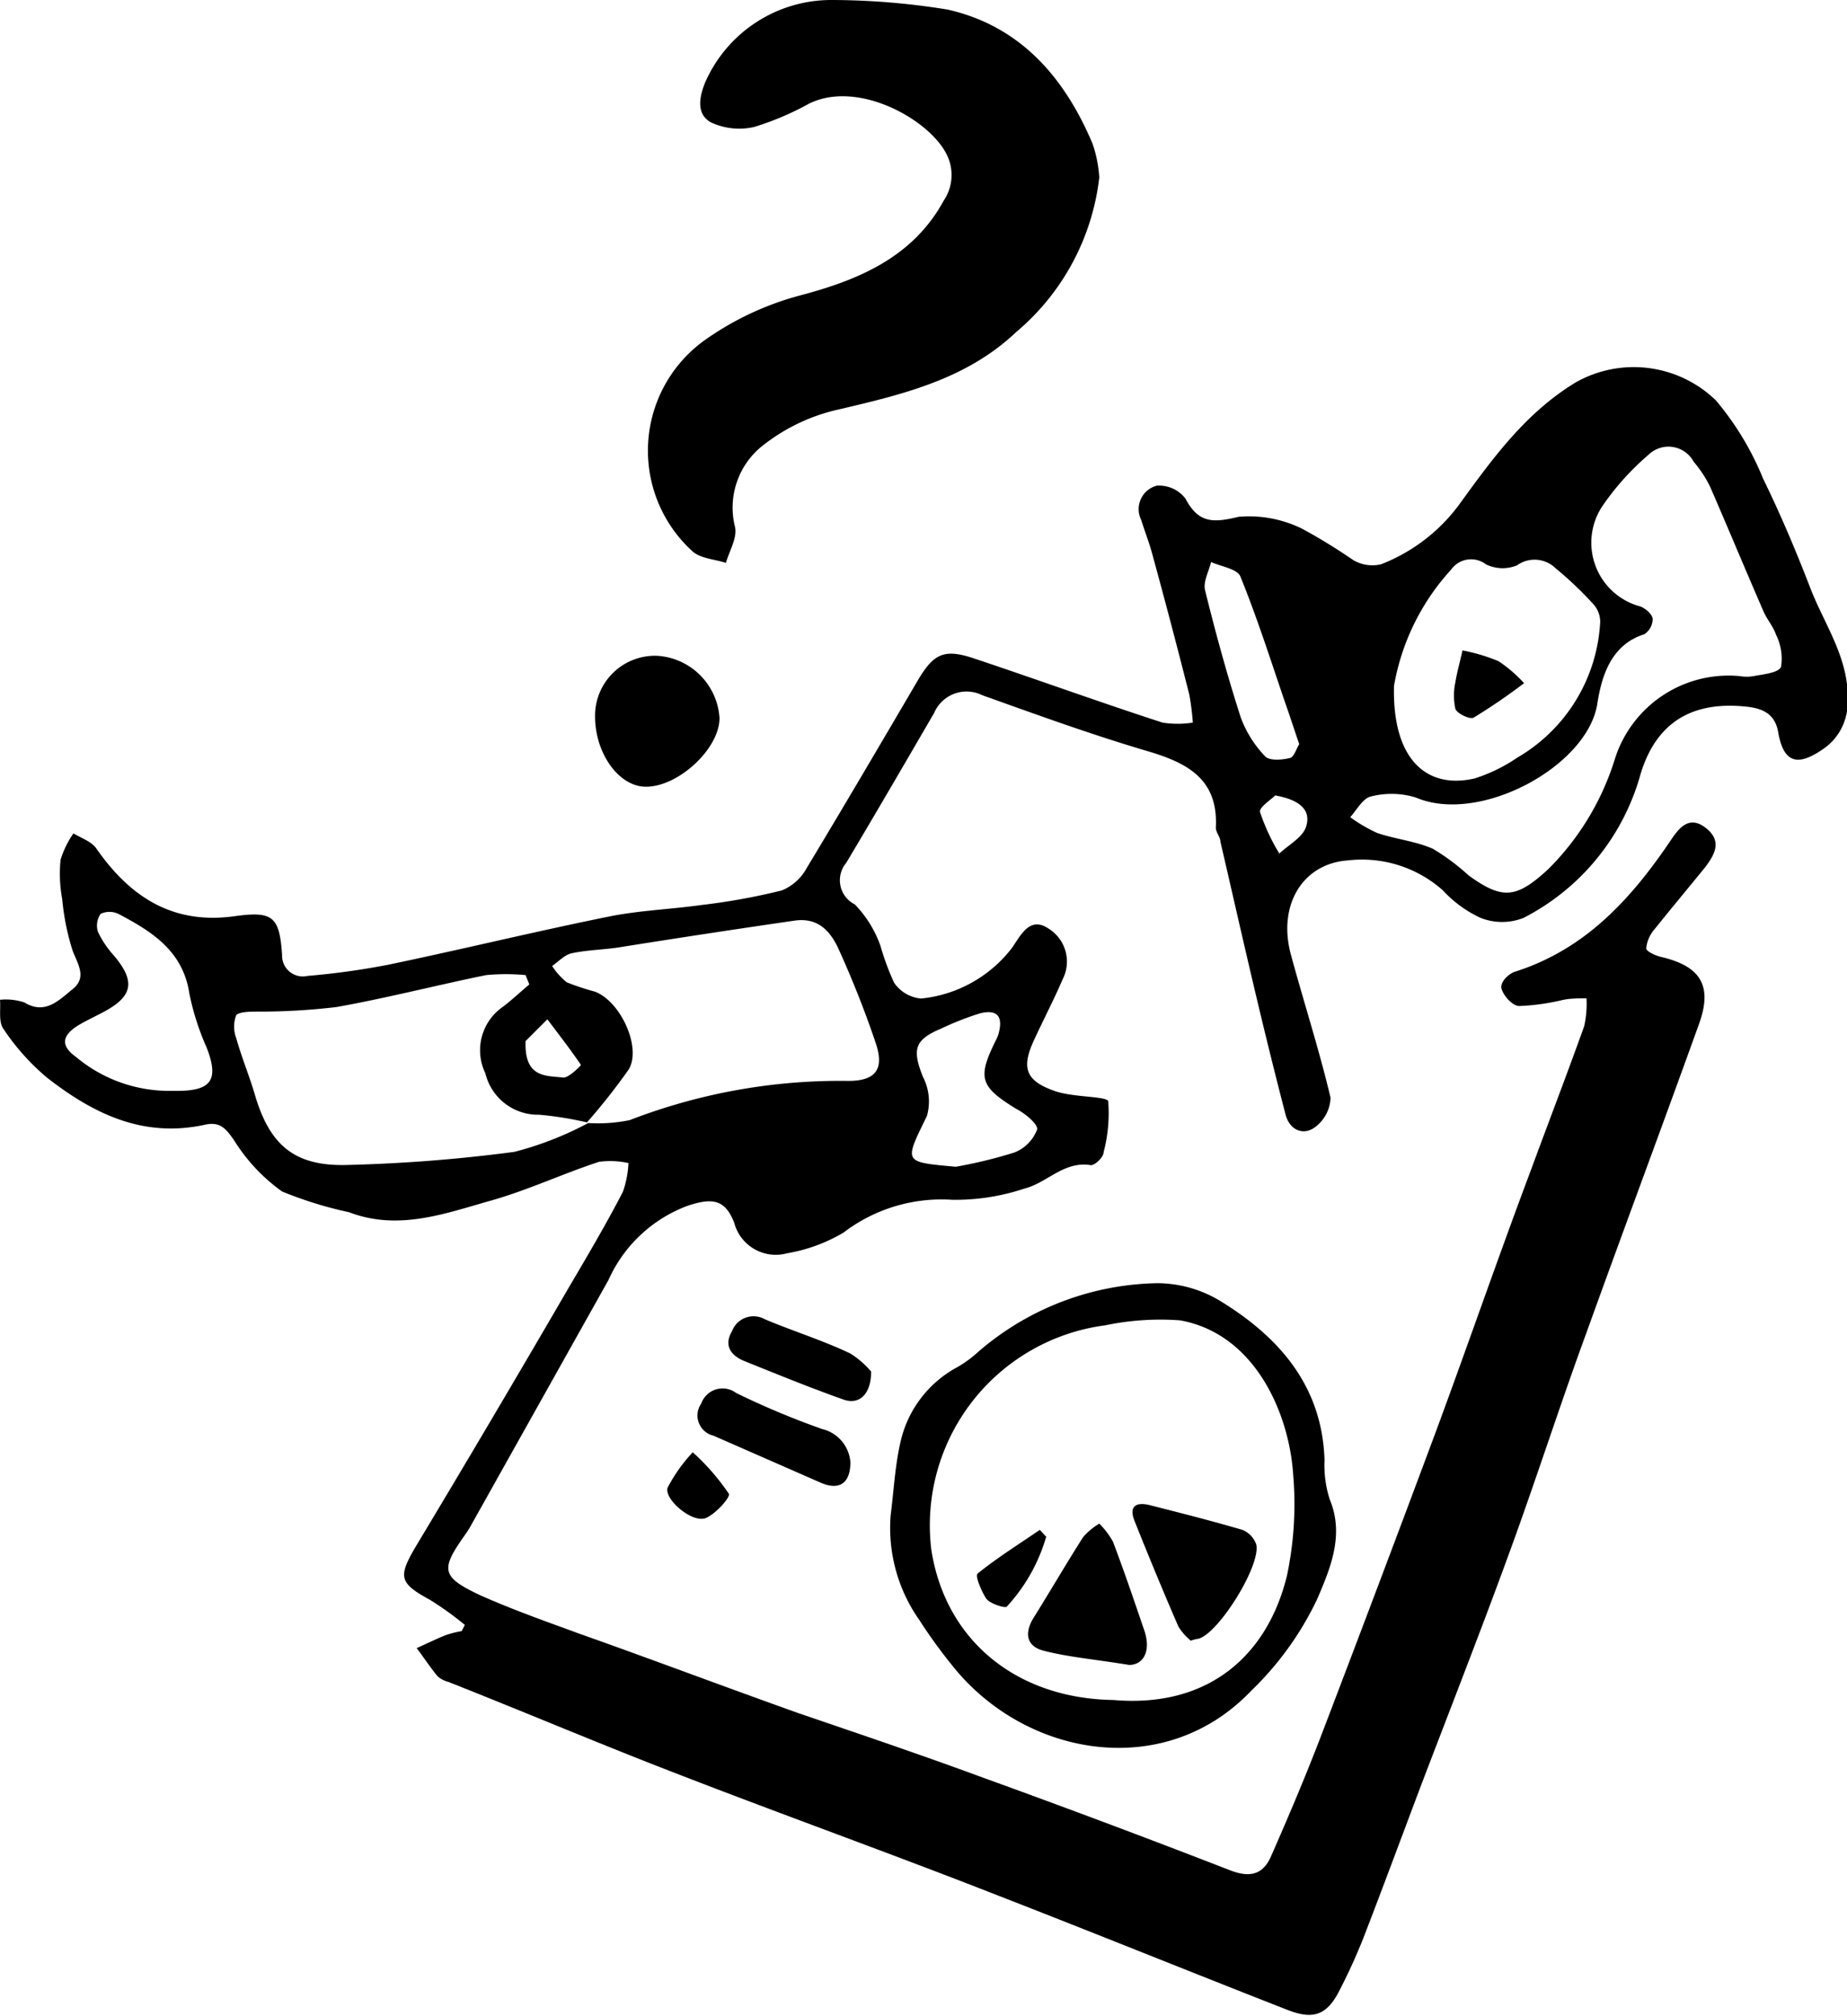 <svg xmlns="http://www.w3.org/2000/svg" id="Layer_1" data-name="Layer 1" viewBox="0 0 89.05 97.16"><title>AsimovMarketingIcon-bt-omar bahaa</title><path d="M22.41,78.32a15.52,15.52,0,0,0-1.7-1.22C19.25,76.31,19.2,76,20,74.62c2.51-4.18,5-8.39,7.44-12.59.89-1.51,1.77-3,2.59-4.58a4.83,4.83,0,0,0,.27-1.39A4.07,4.07,0,0,0,28.88,56c-1.74.57-3.42,1.36-5.18,1.86-2.24.63-4.48,1.48-6.87.57a19,19,0,0,1-3.23-1,8.64,8.64,0,0,1-2.31-2.46c-.39-.56-.67-.92-1.4-.76-3,.66-5.41-.54-7.64-2.28A11.14,11.14,0,0,1,.17,49.6c-.25-.34-.13-.93-.17-1.41a2.81,2.81,0,0,1,1.18.13c1,.61,1.66-.11,2.33-.65s.27-1.16,0-1.82A11.67,11.67,0,0,1,3,43.34a6.74,6.74,0,0,1-.08-1.9,4.66,4.66,0,0,1,.62-1.27c.38.23.87.39,1.1.72,1.63,2.35,3.7,3.69,6.68,3.27,1.82-.25,2.16,0,2.28,1.88a1,1,0,0,0,1.22,1,36.56,36.56,0,0,0,3.9-.54c3.55-.74,7.07-1.6,10.63-2.32,1.47-.3,3-.35,4.48-.56a30.87,30.87,0,0,0,3.86-.7,2.41,2.41,0,0,0,1.21-1.09c1.81-3,3.57-6,5.33-9,.78-1.33,1.28-1.58,2.74-1.09,3,1,6,2.09,9.08,3.09a4.73,4.73,0,0,0,1.46,0,12.14,12.14,0,0,0-.17-1.35q-.85-3.36-1.77-6.72c-.15-.57-.37-1.13-.55-1.7a1.17,1.17,0,0,1,.75-1.65,1.6,1.6,0,0,1,1.39.63c.63,1.2,1.35,1.16,2.56.87a5.8,5.8,0,0,1,3.05.57A27.21,27.21,0,0,1,65.25,27a1.82,1.82,0,0,0,1.33.2,8.5,8.5,0,0,0,3.75-2.85c1.61-2.22,3.22-4.46,5.66-5.93a5.69,5.69,0,0,1,6.74.88A14,14,0,0,1,85,23.06c.84,1.72,1.59,3.49,2.28,5.28s1.9,3.42,1.8,5.5a2.7,2.7,0,0,1-1.25,2.31c-1.21.82-1.85.58-2.1-.87-.16-.9-.78-1.14-1.54-1.22-2.64-.28-4.42.78-5.15,3.45a11.12,11.12,0,0,1-5.58,6.73,2.81,2.81,0,0,1-2.08,0,5.76,5.76,0,0,1-1.82-1.33A5.87,5.87,0,0,0,65,41.47c-2.2.15-3.41,2.16-2.76,4.55s1.36,4.57,1.91,6.89a1.84,1.84,0,0,1-.79,1.45c-.56.38-1.19.09-1.38-.64q-.75-2.89-1.44-5.81c-.58-2.44-1.13-4.89-1.7-7.34,0-.23-.23-.46-.22-.68.12-2.34-1.37-3.12-3.31-3.69-2.68-.79-5.32-1.75-7.95-2.69a1.7,1.7,0,0,0-2.32.85c-1.4,2.41-2.81,4.83-4.24,7.23a1.3,1.3,0,0,0,.41,2,5.48,5.48,0,0,1,1.24,2,12.11,12.11,0,0,0,.66,1.78,1.76,1.76,0,0,0,1.3.76,6.32,6.32,0,0,0,4.38-2.44c.42-.6.85-1.54,1.75-.94a1.87,1.87,0,0,1,.7,2.44c-.43,1-.93,1.95-1.38,2.93-.65,1.39-.39,2,1.06,2.49a4.37,4.37,0,0,0,.7.15c.64.11,1.78.13,1.81.32a7.33,7.33,0,0,1-.22,2.45c0,.26-.45.66-.62.63-1.3-.21-2.11.86-3.2,1.13a10.53,10.53,0,0,1-3.48.54,7.79,7.79,0,0,0-5.24,1.58,7.9,7.9,0,0,1-2.73,1,2.07,2.07,0,0,1-2.54-1.47c-.44-1.13-1.05-1.22-2.25-.82a6.76,6.76,0,0,0-3.81,3.57L22.66,73.61c-.08.14-.17.27-.26.4-1.18,1.66-1.11,2,.75,2.88,1.57.7,3.19,1.27,4.8,1.86C31.48,80,35,81.33,38.54,82.59c2.93,1,5.89,2,8.82,3.08q6,2.17,11.9,4.46c.93.37,1.59.28,2-.61.88-2,1.73-4,2.52-6.08Q66.54,76.22,69.23,69c1.55-4.19,3-8.4,4.58-12.6.85-2.31,1.74-4.62,2.57-6.94a4.93,4.93,0,0,0,.11-1.34c-.42,0-.83,0-1.24.1a10.68,10.68,0,0,1-2,.27c-.32,0-.74-.47-.85-.81s.34-.74.63-.84c3.36-1.06,5.57-3.46,7.47-6.26.4-.6.89-1.32,1.72-.69s.46,1.29,0,1.9c-.81,1-1.65,2-2.45,3a1.65,1.65,0,0,0-.4.92c0,.15.46.36.74.42,1.9.45,2.47,1.4,1.8,3.24-1.8,5-3.67,10-5.47,15C75.15,67.89,74,71.5,72.69,75.06c-1.37,3.75-2.83,7.46-4.25,11.19-.9,2.39-1.79,4.79-2.71,7.17A28,28,0,0,1,64.55,96c-.59,1.13-1.24,1.36-2.47.88-4.68-1.83-9.34-3.72-14-5.53-5.1-2-10.24-3.84-15.35-5.82-3.72-1.43-7.41-3-11.11-4.46a1.28,1.28,0,0,1-.53-.28c-.35-.43-.66-.9-1-1.35.47-.21.93-.44,1.41-.63a5,5,0,0,1,.76-.19ZM28.3,54.1A17,17,0,0,0,26,53.73a2.61,2.61,0,0,1-2.6-2,2.54,2.54,0,0,1,.83-3.19c.45-.34.86-.73,1.29-1.09L25.34,47a10,10,0,0,0-1.9,0c-2.41.49-4.8,1.11-7.22,1.54a31.41,31.41,0,0,1-3.77.22c-.37,0-.9,0-1.06.17a1.55,1.55,0,0,0,0,1.11c.26.93.63,1.81.9,2.73.72,2.45,1.93,3.47,4.51,3.38a75.15,75.15,0,0,0,8-.63,15.92,15.92,0,0,0,3.56-1.39,7.63,7.63,0,0,0,2-.14A28.16,28.16,0,0,1,40.9,52.1c1.32,0,1.75-.56,1.32-1.83-.51-1.51-1.1-3-1.75-4.44-.4-.91-1-1.64-2.2-1.45Q34,45,29.8,45.67c-.74.11-1.51.12-2.24.28-.34.07-.63.4-.94.61a3.2,3.2,0,0,0,.71.79,12.74,12.74,0,0,0,1.36.45c1.27.49,2.27,2.77,1.6,3.78A30.17,30.17,0,0,1,28.3,54.1ZM83.89,32.59a1.94,1.94,0,0,0,.65,0c.48-.09,1.22-.16,1.33-.45a2.56,2.56,0,0,0-.24-1.54c-.13-.4-.44-.74-.61-1.14-.87-2-1.7-4-2.57-6a5.66,5.66,0,0,0-.79-1.2,1.38,1.38,0,0,0-2.18-.34,12.72,12.72,0,0,0-2.2,2.44,3.18,3.18,0,0,0,1.8,4.87c.25.09.58.37.6.6a.89.89,0,0,1-.4.74c-1.67.52-2.08,2.15-2.27,3.36-.47,3-5.67,5.83-8.75,4.51a4,4,0,0,0-2.16-.05c-.38.08-.67.62-1,1a7.47,7.47,0,0,0,1.3.76c.88.3,1.84.39,2.68.76a10.37,10.37,0,0,1,1.72,1.28c1.65,1.2,2.32,1.11,3.85-.3a12.85,12.85,0,0,0,3.2-5.28A5.75,5.75,0,0,1,83.89,32.59Zm-16.68.47c-.09,3.53,1.56,5,3.89,4.46a7.84,7.84,0,0,0,2.05-1,8.05,8.05,0,0,0,4-6.53,1.27,1.27,0,0,0-.33-.87A17.4,17.4,0,0,0,75,27.39a1.45,1.45,0,0,0-1.86-.14,1.83,1.83,0,0,1-1.5-.05,1.18,1.18,0,0,0-1.68.26A11.1,11.1,0,0,0,67.21,33.06ZM8.07,52.58c.16,0,.32,0,.48,0,1.67,0,2-.56,1.42-2.07a12.49,12.49,0,0,1-.84-2.62c-.31-2.07-1.83-3-3.42-3.84a1,1,0,0,0-.86,0,1,1,0,0,0-.13.86,4.73,4.73,0,0,0,.79,1.17c1,1.2.91,1.91-.43,2.65-.42.23-.86.43-1.27.67-.83.5-.91,1-.14,1.55A7,7,0,0,0,8.07,52.58Zm38,3.66a22.61,22.61,0,0,0,2.84-.69A1.93,1.93,0,0,0,50,54.45c.07-.24-.55-.77-1-1-1.74-1.07-1.89-1.48-1-3.28a1.92,1.92,0,0,0,.14-.33c.22-.79,0-1.21-.88-1a14.51,14.51,0,0,0-1.89.74c-1.28.54-1.4,1-.87,2.33a2.57,2.57,0,0,1,.19,1.88C43.58,56.07,43.53,56,46.1,56.24ZM62.64,35.87c-.27-.8-.49-1.47-.73-2.15-.68-2-1.32-4-2.11-5.94-.15-.36-.92-.47-1.41-.69-.11.46-.39.95-.29,1.36.51,2.06,1.07,4.11,1.72,6.13A5.43,5.43,0,0,0,61,36.46c.21.22.83.17,1.21.07C62.39,36.48,62.51,36.07,62.64,35.87ZM25.34,50.18c-.07,1.8,1,1.66,1.83,1.76.27,0,.85-.59.84-.61-.51-.75-1.07-1.47-1.62-2.2ZM61.48,38.34c-.18.19-.79.58-.73.8a9.81,9.81,0,0,0,.93,2c.45-.42,1.12-.77,1.29-1.29C63.24,39,62.6,38.54,61.48,38.34Z"></path><path d="M53,8.55A11.45,11.45,0,0,1,49,16c-2.41,2.28-5.43,3-8.54,3.73a9.09,9.09,0,0,0-3.6,1.68,3.81,3.81,0,0,0-1.42,4c.11.52-.28,1.15-.44,1.72-.56-.18-1.27-.21-1.65-.59A6.55,6.55,0,0,1,34,16.38a14.32,14.32,0,0,1,4.5-2.12c2.78-.73,5.48-1.8,7-4.59a2.21,2.21,0,0,0,.07-2.36C44.65,5.68,41.31,3.85,39,5a13.86,13.86,0,0,1-2.64,1.12,3.22,3.22,0,0,1-2.08-.22c-.71-.39-.58-1.2-.28-1.93A6.64,6.64,0,0,1,40.13,0a35.22,35.22,0,0,1,5.55.46c3.52.79,5.66,3.29,7,6.48A6.2,6.2,0,0,1,53,8.55Z"></path><path d="M42.94,73.05c.15-1.18.21-2.38.47-3.52a5.45,5.45,0,0,1,2.74-3.63,5.58,5.58,0,0,0,1-.73,13.55,13.55,0,0,1,8.64-3.32,5.91,5.91,0,0,1,3.16.93c2.79,1.74,4.8,4.08,4.91,7.6a5.4,5.4,0,0,0,.25,1.89c.73,1.74,0,3.39-.61,4.82a15.18,15.18,0,0,1-3.19,4.42c-4.07,4.26-10.57,3.24-14.15-.93a25.12,25.12,0,0,1-1.84-2.5A7.71,7.71,0,0,1,42.94,73.05Zm10.74,8.89c4.64.4,7.45-2.21,8.37-6a16.67,16.67,0,0,0,.3-4.84c-.19-3-1.86-6.82-5.46-7.46a13,13,0,0,0-3.6.24,9.72,9.72,0,0,0-8.39,10.8C45.57,79.06,49,81.87,53.68,81.94Z"></path><path d="M28.69,34.54a2.89,2.89,0,0,1,3-2.93,3.21,3.21,0,0,1,3,3c0,1.49-2,3.32-3.55,3.31C29.83,37.92,28.69,36.3,28.69,34.54Z"></path><path d="M41,70.48c0,1-.52,1.37-1.4,1L34.4,69.2a1,1,0,0,1-.59-1.55,1.09,1.09,0,0,1,1.68-.51,38.69,38.69,0,0,0,4.15,1.74A1.78,1.78,0,0,1,41,70.48Z"></path><path d="M42,66.11c0,1.08-.56,1.62-1.33,1.35-1.61-.57-3.2-1.22-4.79-1.86-.63-.26-1-.74-.59-1.43a1.11,1.11,0,0,1,1.59-.58c1.35.57,2.75,1,4.1,1.64A4.2,4.2,0,0,1,42,66.11Z"></path><path d="M33.4,70a10.93,10.93,0,0,1,1.74,2c.09.16-.65,1-1.14,1.18-.66.22-2-.93-1.81-1.48A7.71,7.71,0,0,1,33.4,70Z"></path><path d="M73.48,32.93a28.86,28.86,0,0,1-2.43,1.66c-.18.1-.79-.19-.88-.42a3,3,0,0,1,0-1.29c.08-.51.23-1,.34-1.53a8.79,8.79,0,0,1,1.74.52A6.54,6.54,0,0,1,73.48,32.93Z"></path><path d="M57.41,79.08a2.71,2.71,0,0,1-.6-.69c-.73-1.68-1.43-3.38-2.11-5.08-.26-.65,0-.93.7-.77,1.5.38,3,.76,4.5,1.2a1.17,1.17,0,0,1,.67.71c.22,1-1.77,4.21-2.76,4.53C57.73,79,57.65,79,57.41,79.08Z"></path><path d="M54.44,80.25c-1.72-.28-2.95-.38-4.14-.69-.83-.22-.92-.87-.45-1.61.8-1.28,1.56-2.59,2.37-3.86a3.14,3.14,0,0,1,.78-.65,3.85,3.85,0,0,1,.66.87c.52,1.37,1,2.78,1.47,4.16C55.55,79.58,55.12,80.25,54.44,80.25Z"></path><path d="M50.44,74.07a8.39,8.39,0,0,1-1.9,3.37c-.07.09-.83-.14-1-.4S47,76,47.13,75.85c.95-.77,2-1.42,3-2.11Z"></path></svg>
